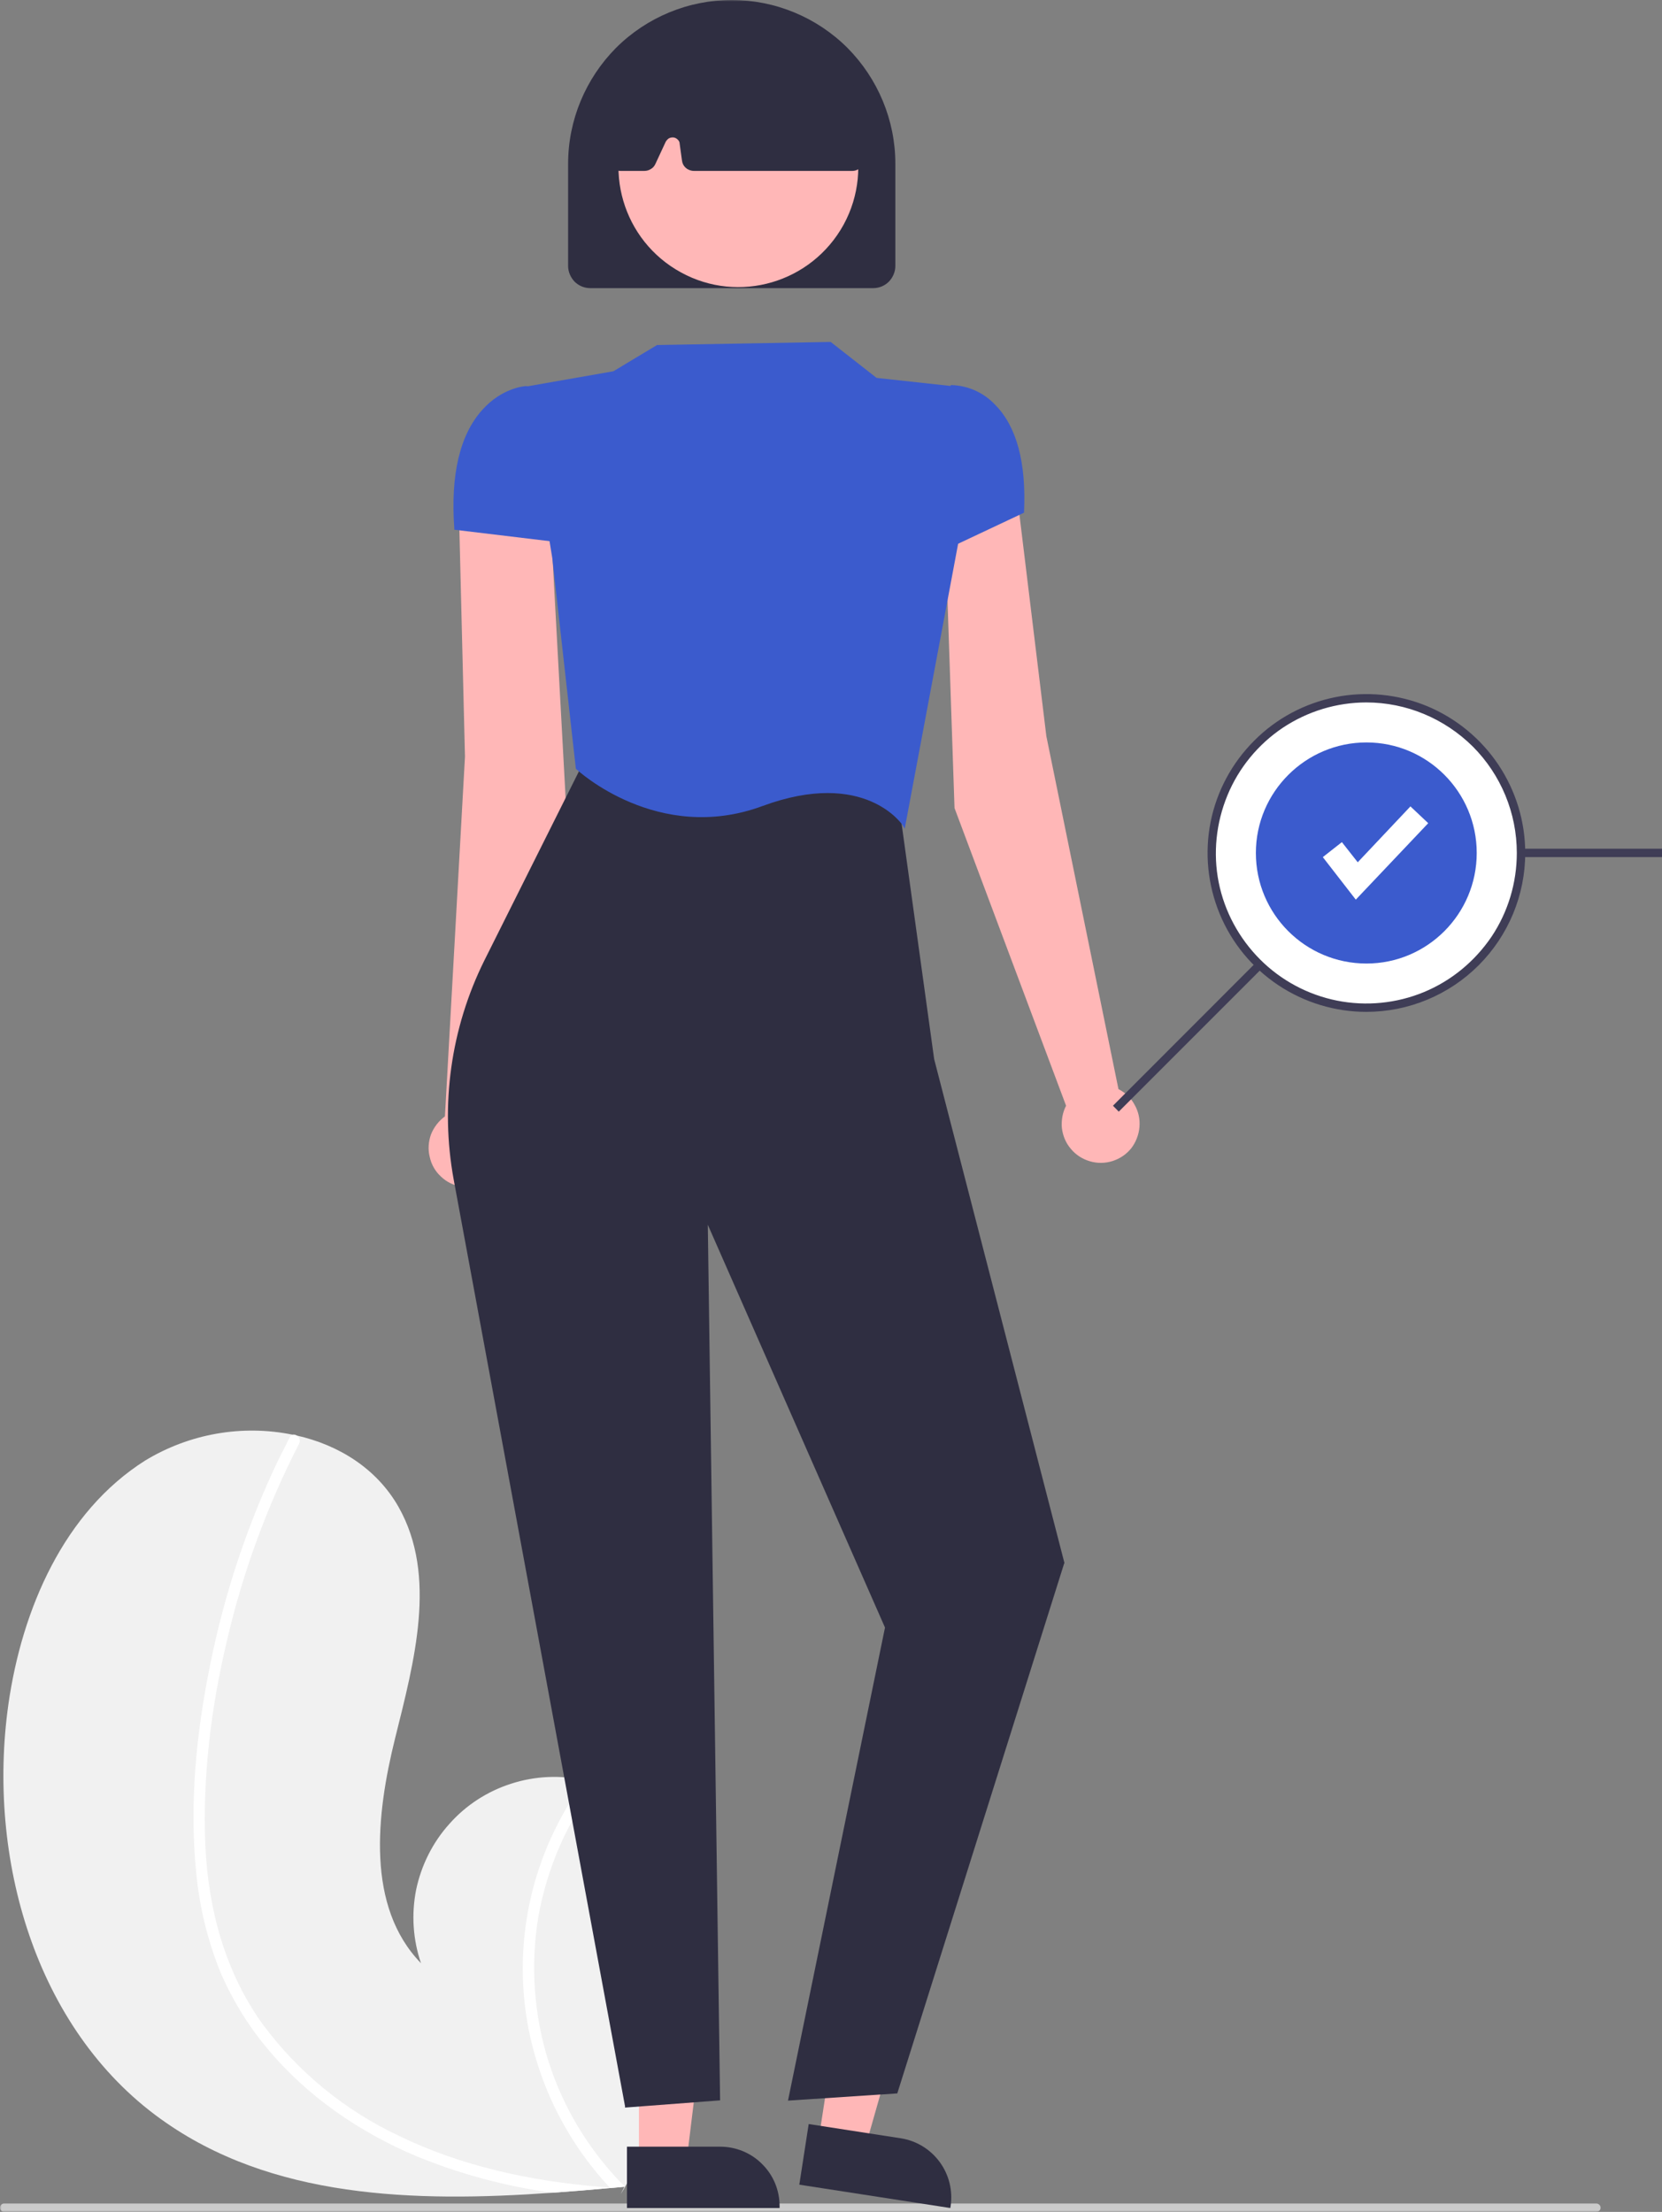 <?xml version="1.0" encoding="UTF-8"?>
<svg id="Capa_2" data-name="Capa 2" xmlns="http://www.w3.org/2000/svg" xmlns:xlink="http://www.w3.org/1999/xlink" viewBox="0 0 514 684">
  <rect x="0" y="0" width="514" height="684" fill="#808080" stroke="none"/>
  <defs>
    <style>
      .cls-1 {
        fill: #3f3d56;
      }

      .cls-1, .cls-2, .cls-3, .cls-4, .cls-5, .cls-6, .cls-7 {
        stroke-width: 0px;
      }

      .cls-2 {
        fill: #2f2e41;
      }

      .cls-3 {
        fill: #f1f1f1;
      }

      .cls-4 {
        fill: #3b5bcd;
      }

      .cls-5 {
        fill: #fff;
      }

      .cls-8 {
        mask: url(#mask);
      }

      .cls-6 {
        fill: #cbcbcb;
      }

      .cls-7 {
        fill: #ffb7b7;
      }
    </style>
    <mask id="mask" x="0" y="0" width="1251" height="684" maskUnits="userSpaceOnUse">
      <g id="mask12_1_2" data-name="mask12 1 2">
        <path class="cls-5" d="M1251,0H0v684h1251V0Z"/>
      </g>
    </mask>
  </defs>
  <g id="Contenido">
    <g class="cls-8">
      <g>
        <path class="cls-3" d="M49.7,655.26c34.1,24.61,78.4,25.85,121.1,22.82,6-.42,11.9-.91,17.8-1.45.1,0,.1,0,.1,0,.3-.03.6-.06.9-.07,1.2-.12,2.4-.23,3.6-.34l-.3.54-.9,1.68c.3-.56.7-1.11,1-1.68.1-.17.2-.33.3-.5,11.1-19.3,22.1-39.3,24.9-61.33,2.9-22.86-5.3-48.76-25.4-59.99-2.6-1.47-5.4-2.65-8.3-3.49-1.2-.37-2.5-.67-3.7-.93-7.5-1.68-15.4-1.31-22.7,1.06-7.4,2.36-14,6.65-19.1,12.41-5.2,5.76-8.7,12.8-10.3,20.37-1.5,7.58-1,15.43,1.5,22.74-17-17.49-13.9-45.87-8-69.59,5.9-23.72,13.1-50.12,1.1-71.43-6.7-11.85-18.4-19.21-31.6-22.18-.4-.08-.8-.17-1.2-.24-15.6-3.18-31.9-.32-45.6,7.99-25.1,15.86-38.1,45.92-42.3,75.36-6.7,47.39,8.2,100.27,47.1,128.26Z"/>
        <path class="cls-5" d="M60.7,579.3c1,10.45,3.5,20.7,7.4,30.43,3.7,8.61,8.6,16.62,14.6,23.78,12.3,14.77,28.5,25.88,46.1,33.28,13.5,5.52,27.6,9.31,42,11.29,6-.42,11.9-.91,17.8-1.45.1,0,.1,0,.1,0,.3-.03.6-.06.9-.07,1.2-.12,2.4-.23,3.6-.34l-.3.54-.9,1.68c.3-.56.7-1.11,1-1.68.1-.17.2-.33.3-.5-10.8-10.79-18.9-24-23.6-38.55-4.6-14.55-5.7-30-3.2-45.07,2.7-14.95,8.8-29.07,18-41.19-1.2-.37-2.5-.67-3.7-.93-3.5,4.76-6.5,9.81-9.1,15.1-9.3,18.88-12.2,40.24-8.4,60.93,3.5,18.72,12.3,36.04,25.3,49.94-1.1-.08-2.3-.17-3.4-.28-21.4-1.81-42.7-6.4-62-15.81-16.6-7.84-31-19.64-41.9-34.35-11.7-16.19-16.9-35.65-17.8-55.44-.9-21.18,1.8-42.73,6.7-63.33,4.9-21.12,12.4-41.56,22.3-60.85.2-.44.3-.95.1-1.42-.1-.47-.4-.86-.9-1.11-.3-.24-.8-.32-1.2-.24-.2.05-.4.15-.5.29-.2.14-.3.31-.4.51-1.2,2.38-2.4,4.76-3.6,7.18-9.6,20.09-16.6,41.29-21,63.12-4.3,21.07-6.5,43.1-4.3,64.55Z"/>
        <path class="cls-6" d="M493.7,684H1.3c-.4,0-.7-.14-.9-.38-.3-.24-.4-.57-.4-.91s.1-.67.4-.92c.2-.24.5-.38.9-.38h492.4c.3,0,.7.14.9.38.3.25.4.57.4.92s-.1.67-.4.91c-.2.24-.6.38-.9.38Z"/>
        <path class="cls-7" d="M345.9,336.79l-22.3-109.15-9.8-80.62-21.6,14.02,3,88.84,34.5,92.05c-1.1,2.12-1.5,4.52-1.3,6.9.3,2.38,1.2,4.63,2.8,6.46,1.5,1.83,3.6,3.17,5.9,3.83,2.3.67,4.7.64,7-.09,2.3-.73,4.3-2.12,5.8-3.99,1.4-1.87,2.3-4.14,2.5-6.53.2-2.38-.3-4.77-1.5-6.86-1.1-2.09-2.9-3.78-5-4.86Z"/>
        <path class="cls-7" d="M137.6,345.23l6.2-111.23-2-81.19,28.6,10.73,4.8,88.33-20.8,96.1c1.4,1.93,2.2,4.24,2.3,6.63,0,2.39-.6,4.76-1.8,6.79-1.3,2.04-3.1,3.66-5.3,4.65-2.2.99-4.6,1.32-6.9.93-2.4-.39-4.6-1.47-6.3-3.1-1.8-1.64-3-3.76-3.5-6.09-.6-2.33-.4-4.77.4-7,.9-2.24,2.4-4.17,4.3-5.55Z"/>
        <path class="cls-7" d="M197.6,668.61h14.7l6.9-56.49h-21.6v56.49Z"/>
        <path class="cls-2" d="M193.9,663.83h28.8c4.9,0,9.6,1.93,13,5.38,3.5,3.45,5.4,8.12,5.4,12.99v.6h-47.2v-18.97Z"/>
        <path class="cls-7" d="M253.1,662.13l14.4,2.24,15.6-54.76-21.4-3.3-8.6,55.82Z"/>
        <path class="cls-2" d="M250.1,656.83l28.5,4.41c4.8.75,9.1,3.37,12,7.31,2.9,3.93,4.1,8.85,3.4,13.66l-.1.59-46.7-7.22,2.9-18.75Z"/>
        <path class="cls-2" d="M193.3,651.74v-.41l-53-286.62c-4.2-23.01-.9-46.77,9.5-67.71l32.1-64.18,95.7,12.98,11.3,81.7,40.3,155.86-.1.13-51.6,163.87-33.8,2.23,30-146.29-54.8-124.56,3.8,270.77-29.4,2.23Z"/>
        <path class="cls-4" d="M279.8,256.25l-.6-.99c-.1-.18-11.7-17.7-43.4-6-32.3,11.95-57.3-11.13-57.5-11.36l-.2-.12-7.3-65.21-8.6-52.94,27.5-4.82,13.5-8.11,53.7-.96,14.2,11.12,23.2,2.53,2.1,48.24v.06l-16.6,88.56Z"/>
        <path class="cls-4" d="M287.5,172.3v-41.31l6.6-11.91h.2c5.2.18,10,2.39,13.5,6.13,6.6,6.68,9.6,17.8,8.9,33.05v.28l-29.2,13.76Z"/>
        <path class="cls-4" d="M173.8,167.81l-33.3-4v-.38c-1.2-16.6,1.7-28.92,8.6-36.62,6.2-6.99,13.3-7.41,13.6-7.42h.2s9,8.18,9,8.18l1.9,40.24Z"/>
        <path class="cls-2" d="M270.1,89.1h-87.6c-1.8-.01-3.5-.72-4.8-2-1.2-1.27-2-3-2-4.8v-31.71c0-13.42,5.4-26.29,14.8-35.77,9.5-9.49,22.4-14.82,35.8-14.82s26.3,5.33,35.8,14.82c9.4,9.48,14.8,22.35,14.8,35.77v31.71c0,1.8-.8,3.53-2,4.8-1.3,1.28-3,1.99-4.8,2Z"/>
        <path class="cls-7" d="M260.9,69.48c9.8-17.97,3.2-40.51-14.8-50.33-18-9.83-40.5-3.22-50.3,14.75-9.8,17.98-3.2,40.51,14.8,50.34,17.9,9.82,40.4,3.22,50.3-14.76Z"/>
        <path class="cls-2" d="M263.6,52.85h-49c-.9,0-1.8-.33-2.5-.94-.7-.61-1.1-1.45-1.2-2.36l-.7-5.08c0-.48-.2-.94-.6-1.29-.3-.35-.8-.59-1.2-.66-.5-.08-1,0-1.5.24-.4.23-.7.59-1,1.04l-3.2,6.88c-.3.64-.7,1.19-1.4,1.58-.6.39-1.3.59-2,.59h-7.4c-.5,0-1.1-.11-1.5-.32-.5-.21-1-.52-1.3-.91-.4-.39-.6-.85-.8-1.35s-.2-1.03-.2-1.55l3-30.64c0-.65.3-1.28.6-1.82.4-.54.9-.97,1.5-1.25,22.4-10.47,45.2-10.46,67.6.04.5.27,1,.67,1.4,1.18.4.5.6,1.09.7,1.72l4.4,30.59c.1.54,0,1.08-.1,1.6-.2.52-.4,1-.8,1.41-.3.41-.8.74-1.3.96-.5.23-1,.34-1.5.34Z"/>
        <path class="cls-1" d="M346,343.76l-1.8-1.83,79.4-79.47h90.4v2.58h-89.3l-78.7,78.72Z"/>
        <path class="cls-5" d="M422.6,311.61c26.4,0,47.8-21.41,47.8-47.84s-21.4-47.84-47.8-47.84-47.8,21.42-47.8,47.84,21.4,47.84,47.8,47.84Z"/>
        <path class="cls-1" d="M422.6,312.91c-9.7,0-19.2-2.88-27.3-8.28-8.1-5.4-14.4-13.08-18.1-22.05-3.7-8.98-4.7-18.86-2.8-28.39,1.9-9.53,6.6-18.29,13.5-25.16,6.8-6.87,15.6-11.55,25.1-13.45,9.5-1.89,19.4-.92,28.4,2.8,8.9,3.72,16.6,10.02,22,18.1,5.4,8.08,8.3,17.58,8.3,27.29,0,13.03-5.2,25.52-14.4,34.73s-21.7,14.39-34.7,14.41ZM422.6,217.22c-9.2,0-18.2,2.73-25.9,7.85-7.6,5.11-13.6,12.38-17.1,20.89-3.5,8.51-4.5,17.86-2.7,26.89,1.8,9.03,6.3,17.33,12.8,23.84,6.5,6.51,14.8,10.94,23.8,12.74,9,1.79,18.4.87,26.9-2.65,8.5-3.53,15.7-9.49,20.9-17.15,5.1-7.65,7.8-16.65,7.8-25.86,0-12.34-4.9-24.17-13.6-32.9-8.8-8.72-20.6-13.63-32.9-13.65Z"/>
        <path class="cls-4" d="M422.6,297.96c18.8,0,34.1-15.31,34.1-34.19s-15.3-34.18-34.1-34.18-34.2,15.3-34.2,34.18,15.3,34.19,34.2,34.19Z"/>
        <path class="cls-5" d="M419.3,278.2l-10.2-13.15,5.9-4.63,4.9,6.23,16.3-17.28,5.5,5.19-22.4,23.64Z"/>
      </g>
    </g>
  </g>
</svg>